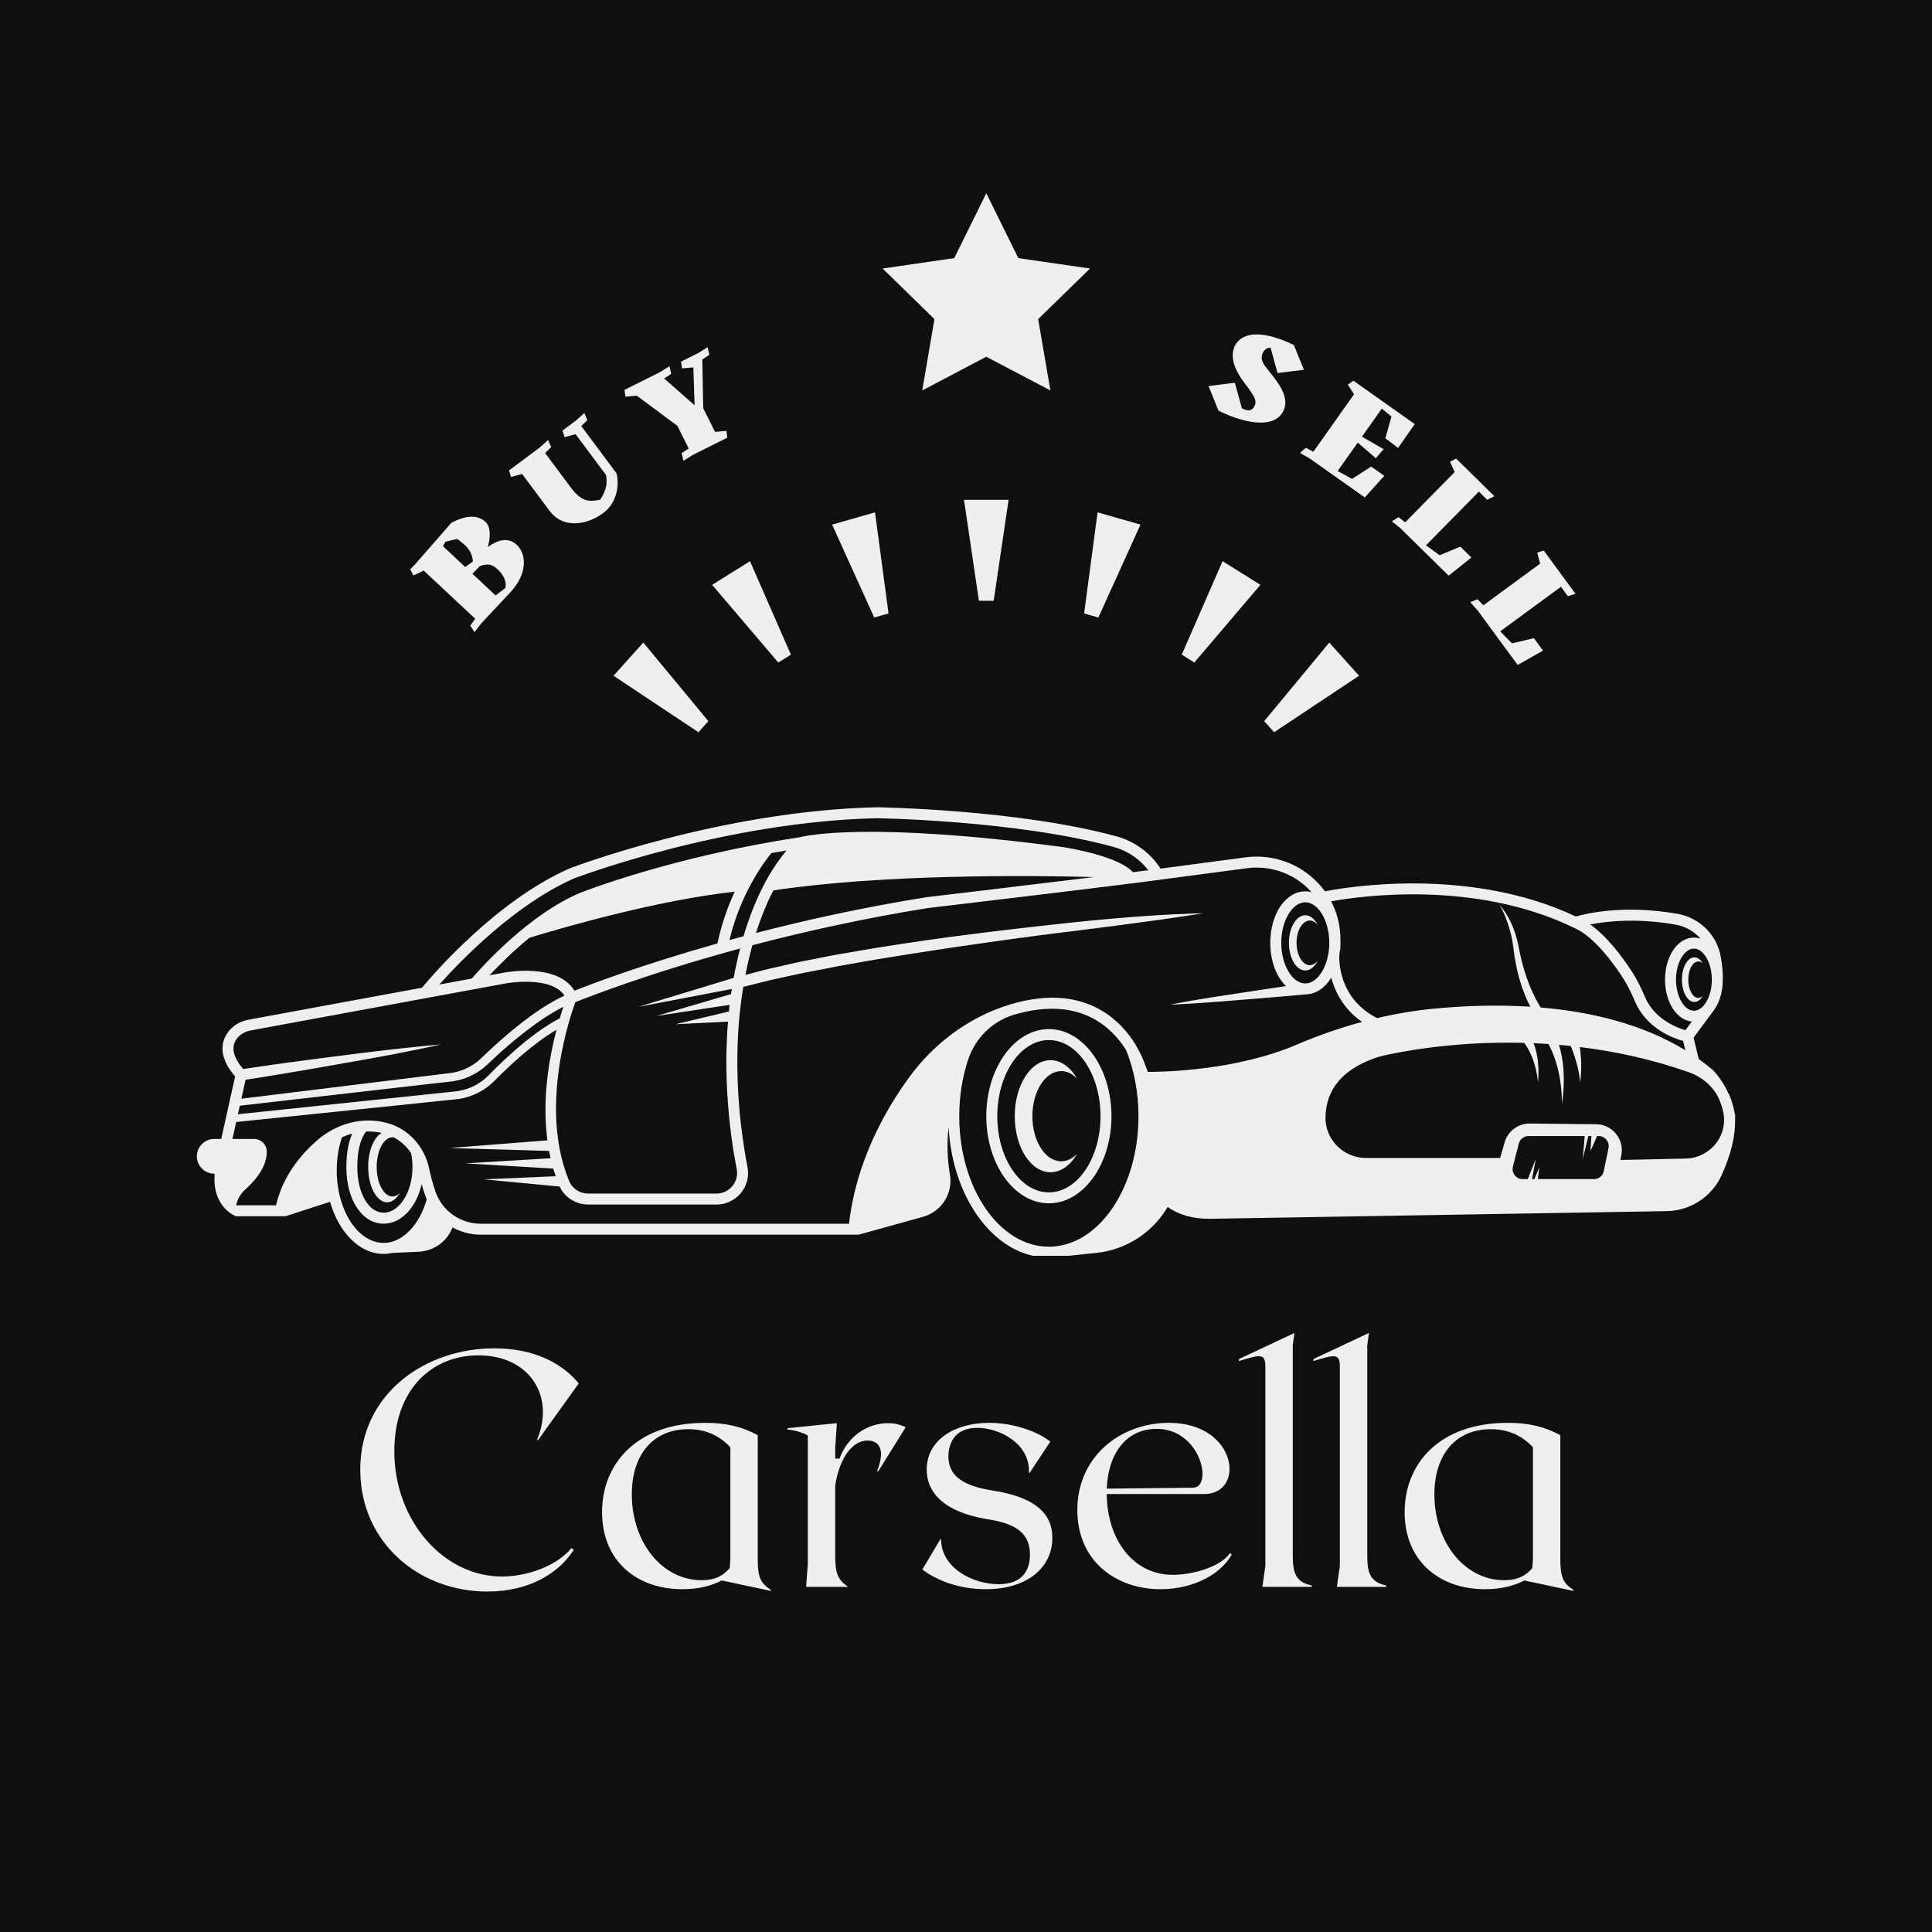 <svg xmlns="http://www.w3.org/2000/svg" xmlns:xlink="http://www.w3.org/1999/xlink" width="500" zoomAndPan="magnify" viewBox="0 0 375 375" height="500" preserveAspectRatio="xMidYMid meet" version="1.0"><defs><g/><clipPath id="b13af9d198"><path d="M 38 156 L 337 156 L 337 243.75 L 38 243.75 Z M 38 156 " clip-rule="nonzero"/></clipPath><clipPath id="367e9c1b63"><path d="M 171 37.5 L 212 37.5 L 212 76 L 171 76 Z M 171 37.5 " clip-rule="nonzero"/></clipPath></defs><rect x="-37.5" width="450" fill="#ffffff" y="-37.5" height="450" fill-opacity="1"/><rect x="-37.5" width="450" fill="#100f0d" y="-37.5" height="450" fill-opacity="1"/><g clip-path="url(#b13af9d198)"><path fill="#efefef" d="M 186.191 216.664 C 186.191 212.812 186.773 209.117 187.918 205.664 C 189.305 201.512 192.547 198.305 196.594 197.035 C 196.664 197.012 196.723 196.988 196.793 196.965 C 197.152 196.859 197.516 196.766 197.863 196.672 C 197.945 196.648 198.039 196.625 198.121 196.602 C 198.438 196.52 198.762 196.449 199.078 196.383 C 199.102 196.371 199.125 196.371 199.148 196.359 C 199.52 196.289 199.871 196.219 200.234 196.148 C 200.246 196.148 200.258 196.148 200.27 196.148 C 210.824 194.328 216.199 199.984 218.578 203.832 C 220.152 207.719 220.98 212.148 220.98 216.664 C 220.98 230.625 213.18 241.984 203.59 241.984 C 193.992 241.984 186.191 230.625 186.191 216.664 Z M 93.328 237.527 C 89.363 237.527 85.828 235.031 84.535 231.324 C 84.059 229.949 83.637 228.43 83.301 226.82 C 82.527 223.137 80.102 220.047 76.789 218.562 C 75.238 217.875 73.512 217.516 71.66 217.492 C 68.055 217.457 64.488 218.809 61.594 221.305 C 58.645 223.859 54.922 228.082 53.582 233.949 L 45.836 233.949 C 46.188 232.199 47.363 231.102 47.363 231.102 C 51.062 227.848 51.832 225.188 51.773 223.418 C 51.727 222.098 50.617 221.07 49.301 221.07 L 45.113 221.07 L 45.848 217.781 C 49.57 217.398 64.59 215.848 79.625 214.297 C 81.793 214.062 83.965 213.84 86.098 213.617 C 86.633 213.574 87.16 213.516 87.684 213.457 L 88.477 213.375 C 88.781 213.34 89.004 213.316 89.305 213.27 C 90.426 213.082 91.477 212.734 92.465 212.266 C 93.457 211.812 94.355 211.215 95.16 210.539 C 95.977 209.84 96.594 209.141 97.27 208.5 C 98.59 207.203 99.883 206.016 101.109 204.953 C 103.559 202.855 105.727 201.27 107.312 200.301 C 107.57 200.137 107.805 199.996 108.023 199.867 C 107.84 200.578 107.664 201.293 107.5 201.992 C 106.812 204.941 106.332 207.938 106.066 210.961 C 105.82 213.98 105.797 217.035 106.102 220.07 C 106.148 220.5 106.207 220.922 106.25 221.34 L 87.23 222.832 L 106.578 223.395 C 106.648 223.801 106.742 224.199 106.824 224.605 C 106.848 224.676 106.859 224.746 106.871 224.816 L 90.355 225.809 L 107.383 226.82 C 107.383 226.82 107.395 226.832 107.395 226.832 C 107.5 227.207 107.629 227.566 107.746 227.93 C 107.781 228.059 107.828 228.188 107.859 228.305 L 93.902 228.91 L 108.633 230.309 C 108.676 230.426 108.734 230.543 108.828 230.707 C 108.945 230.926 109.074 231.102 109.203 231.301 C 109.738 232.023 110.438 232.641 111.23 233.062 C 112.023 233.492 112.91 233.738 113.809 233.785 L 114.148 233.797 L 139.211 233.797 L 139.352 233.785 L 139.633 233.773 C 139.715 233.773 139.852 233.75 139.969 233.727 L 140.332 233.668 C 140.574 233.621 140.773 233.551 140.996 233.492 C 141.848 233.215 142.641 232.734 143.293 232.117 C 144.613 230.879 145.336 229.027 145.184 227.23 L 145.09 226.555 L 144.996 226.004 L 144.785 224.91 L 144.426 222.738 C 143.969 219.824 143.621 216.883 143.41 213.945 C 143.188 210.996 143.094 208.055 143.117 205.105 C 143.164 202.152 143.305 199.203 143.621 196.277 C 143.809 194.703 144.004 193.129 144.262 191.551 C 144.855 191.402 146 191.121 147.598 190.723 C 148.191 190.574 148.867 190.398 149.59 190.223 C 150.316 190.059 151.109 189.895 151.949 189.711 C 153.629 189.348 155.504 188.906 157.605 188.52 C 158.652 188.32 159.738 188.113 160.871 187.902 C 161.43 187.785 162 187.668 162.586 187.551 C 163.168 187.445 163.762 187.355 164.355 187.238 C 166.758 186.816 169.289 186.34 171.926 185.93 C 174.551 185.512 177.27 185.055 180.031 184.648 C 181.422 184.438 182.809 184.227 184.207 184.008 C 185.605 183.809 187.02 183.598 188.43 183.398 C 191.242 182.98 194.051 182.594 196.828 182.211 C 199.602 181.824 202.332 181.488 204.98 181.137 C 207.629 180.801 210.18 180.508 212.605 180.18 C 213.82 180.031 215 179.879 216.141 179.738 C 217.285 179.586 218.379 179.434 219.441 179.293 C 221.551 179.004 223.5 178.746 225.215 178.512 C 226.93 178.258 228.434 178.047 229.672 177.859 C 232.133 177.5 233.543 177.266 233.543 177.266 C 233.543 177.266 232.109 177.277 229.625 177.395 C 228.375 177.441 226.859 177.512 225.121 177.613 C 223.395 177.719 221.438 177.859 219.312 178.023 C 217.18 178.188 214.871 178.387 212.434 178.617 C 209.996 178.852 207.43 179.133 204.77 179.422 C 202.121 179.715 199.383 180.008 196.594 180.344 C 193.805 180.672 190.973 181.008 188.148 181.383 C 185.328 181.742 182.492 182.105 179.719 182.516 C 176.941 182.898 174.211 183.34 171.566 183.75 C 168.93 184.148 166.375 184.625 163.961 185.031 C 161.547 185.418 159.273 185.906 157.16 186.316 C 155.062 186.699 153.137 187.18 151.434 187.551 C 150.582 187.738 149.777 187.926 149.043 188.09 C 148.32 188.273 147.645 188.449 147.051 188.602 C 146.082 188.859 145.289 189.066 144.68 189.23 C 144.785 188.684 144.902 188.125 145.031 187.574 C 145.301 186.188 145.684 184.836 146.035 183.469 C 155.855 180.891 167.344 178.305 179.949 176.273 C 181.023 176.156 216.164 171.98 224.852 170.793 L 242.055 168.52 C 246 167.992 250.012 169.16 253.055 171.703 C 253.602 172.156 254.094 172.648 254.559 173.16 C 254.164 173.055 253.766 173.008 253.359 173.008 C 249.543 173.008 246.559 177.406 246.559 183.004 C 246.559 186.574 247.77 189.641 249.613 191.402 C 249.461 191.426 249.312 191.449 249.148 191.473 C 247.922 191.656 246.488 191.867 244.961 192.09 C 243.434 192.324 241.801 192.578 240.168 192.824 C 238.535 193.082 236.902 193.324 235.363 193.559 C 233.832 193.805 232.41 194.047 231.188 194.246 C 229.961 194.469 228.945 194.645 228.234 194.785 C 227.523 194.91 227.129 194.992 227.129 194.992 C 227.129 194.992 227.535 194.98 228.258 194.957 C 228.98 194.922 230.008 194.863 231.258 194.793 C 232.492 194.715 233.926 194.621 235.477 194.504 C 237.02 194.375 238.664 194.246 240.32 194.117 C 241.965 193.988 243.609 193.852 245.148 193.734 C 246.699 193.594 248.133 193.477 249.367 193.371 C 251.598 193.172 253.148 193.035 253.43 193.012 C 255.422 192.977 257.184 191.75 258.395 189.77 C 259.121 192.473 260.754 195.844 264.379 198.352 C 260.145 199.496 255.902 200.965 251.68 202.773 C 239.98 207.766 226.055 208.055 222.789 208.055 L 222.09 206.203 C 222.008 205.969 221.543 204.684 220.539 203.016 C 220.527 202.992 220.527 202.969 220.516 202.949 L 220.434 202.797 C 217.855 198.562 212.023 192.289 200.723 193.922 C 200.605 193.934 200.5 193.957 200.395 193.969 C 200.199 194 200 194.035 199.801 194.07 C 199.496 194.117 199.184 194.176 198.867 194.246 C 198.762 194.27 198.656 194.293 198.555 194.316 C 198.273 194.375 197.98 194.445 197.691 194.516 C 197.574 194.551 197.469 194.574 197.352 194.609 C 196.969 194.703 196.594 194.805 196.195 194.922 C 196.195 194.922 196.188 194.922 196.188 194.934 L 196.117 194.945 C 196.082 194.957 196.035 194.98 195.988 194.992 C 188.348 197.312 181.445 202.305 176.512 209.047 C 171.891 215.367 166.164 225.387 164.801 237.527 Z M 76.184 232.234 C 74.492 232.234 73.117 229.656 73.117 226.496 C 73.117 223.324 74.492 220.746 76.184 220.746 C 76.277 220.746 76.371 220.758 76.453 220.77 C 77.805 221.492 78.938 222.543 79.789 223.824 C 79.977 224.711 80.066 225.621 80.066 226.555 C 80.066 231.348 77.516 235.383 74.48 235.383 C 71.555 235.383 69.352 231.594 69.352 226.555 C 69.352 223.418 69.922 221.094 71.062 219.625 C 71.203 219.625 71.355 219.613 71.508 219.613 C 71.555 219.613 71.602 219.613 71.637 219.613 C 72.488 219.625 73.316 219.719 74.086 219.906 C 72.57 220.746 71.461 223.383 71.461 226.496 C 71.461 230.285 73.105 233.363 75.137 233.363 C 76.09 233.363 76.941 232.688 77.594 231.582 C 77.176 231.988 76.699 232.234 76.184 232.234 Z M 65.359 227.148 C 65.359 224.922 65.711 222.715 66.375 220.746 C 67.027 220.453 67.695 220.207 68.371 220.035 C 67.613 221.738 67.227 223.918 67.227 226.555 C 67.227 232.898 70.281 237.516 74.48 237.516 C 77.934 237.516 80.863 234.273 81.84 229.832 C 82.051 230.59 82.285 231.324 82.527 232.023 C 82.621 232.281 82.715 232.535 82.832 232.793 C 81.375 237.867 78.062 241.25 74.48 241.25 C 69.453 241.25 65.359 234.926 65.359 227.148 Z M 46.035 201.523 C 46.641 200.742 47.574 200.219 48.66 200.008 L 98.273 190.863 C 98.367 190.852 106.93 189.312 109.574 193.242 C 108.539 193.723 107.547 194.258 106.578 194.84 C 105.285 195.609 104.047 196.449 102.836 197.336 C 100.422 199.086 98.145 201.012 95.953 203.004 C 95.406 203.508 94.855 204.008 94.32 204.523 L 93.516 205.293 C 93.258 205.547 93.016 205.758 92.746 205.98 C 91.695 206.844 90.473 207.496 89.164 207.891 C 88.84 207.996 88.5 208.078 88.176 208.148 C 88.012 208.184 87.871 208.219 87.672 208.242 L 87.148 208.312 L 80.57 209.117 L 46.852 213.258 L 47.668 209.57 C 47.926 209.535 48.25 209.492 48.625 209.434 C 49.688 209.258 51.203 209.023 53.023 208.73 C 54.828 208.43 56.953 208.066 59.227 207.695 C 61.488 207.309 63.914 206.879 66.328 206.445 C 68.742 206.027 71.168 205.605 73.434 205.176 C 74.562 204.965 75.66 204.754 76.699 204.57 C 77.734 204.359 78.715 204.16 79.613 203.984 C 81.422 203.637 82.926 203.309 83.977 203.086 C 85.035 202.855 85.633 202.727 85.633 202.727 C 85.633 202.727 85.023 202.785 83.953 202.879 C 82.879 202.969 81.352 203.121 79.508 203.32 C 78.598 203.414 77.605 203.52 76.559 203.637 C 75.508 203.766 74.398 203.891 73.258 204.02 C 70.973 204.289 68.535 204.594 66.098 204.918 C 63.66 205.234 61.223 205.523 58.945 205.84 C 56.66 206.156 54.539 206.445 52.707 206.691 C 50.887 206.961 49.371 207.18 48.297 207.332 C 47.844 207.402 47.48 207.461 47.203 207.496 C 45.172 205.129 44.777 203.121 46.035 201.523 Z M 147.41 179.109 C 147.891 177.719 148.449 176.367 149.031 175.039 C 149.371 174.293 149.73 173.555 150.117 172.82 C 171.461 169.637 199.602 169.906 212.363 170.234 C 198.68 171.91 179.938 174.141 179.684 174.164 L 179.637 174.176 C 167.484 176.133 156.344 178.594 146.734 181.09 C 146.957 180.426 147.164 179.762 147.41 179.109 Z M 141.578 182.469 C 143.832 173.078 148.637 166.898 149.73 165.578 C 150.688 165.402 151.668 165.242 152.66 165.078 C 151.352 166.641 150.199 168.332 149.172 170.094 C 148.414 171.422 147.727 172.773 147.098 174.164 C 146.477 175.551 145.906 176.961 145.406 178.398 C 145.137 179.109 144.914 179.844 144.668 180.555 C 144.555 180.949 144.438 181.336 144.32 181.73 C 143.387 181.977 142.477 182.223 141.578 182.469 Z M 102.754 182.023 C 109.438 179.984 127.617 174.711 142.605 173.078 C 141.312 175.867 140.074 179.238 139.258 183.121 C 124.527 187.273 114.484 191.109 111.5 192.301 C 108.246 186.898 98.332 188.684 97.891 188.777 L 95.02 189.301 C 96.758 187.434 99.5 184.695 102.754 182.023 Z M 108.422 197.781 C 108.176 197.898 107.895 198.062 107.57 198.246 C 107.23 198.434 106.859 198.656 106.449 198.922 C 104.793 199.949 102.555 201.582 100.07 203.754 C 98.824 204.836 97.516 206.051 96.164 207.379 C 95.488 208.031 94.832 208.777 94.156 209.363 C 93.457 209.945 92.664 210.469 91.812 210.879 C 90.949 211.273 90.004 211.59 89.059 211.742 C 88.852 211.789 88.547 211.824 88.312 211.848 L 87.531 211.93 C 86.996 211.984 86.473 212.043 85.934 212.102 C 83.801 212.324 81.645 212.547 79.473 212.781 C 65.023 214.297 50.586 215.824 46.176 216.277 L 46.547 214.621 L 80.758 210.691 L 85.141 210.191 L 87.348 209.945 L 87.906 209.875 C 88.082 209.852 88.301 209.805 88.488 209.77 C 88.887 209.688 89.27 209.605 89.645 209.492 C 91.16 209.035 92.582 208.289 93.82 207.297 C 94.121 207.055 94.426 206.773 94.695 206.527 L 95.5 205.77 C 96.023 205.27 96.57 204.777 97.109 204.289 C 99.289 202.352 101.539 200.477 103.895 198.797 C 105.074 197.945 106.273 197.141 107.523 196.418 C 108.117 196.066 108.734 195.727 109.355 195.414 C 109.098 196.16 108.863 196.906 108.645 197.664 C 108.574 197.699 108.492 197.734 108.422 197.781 Z M 142.945 187.121 C 142.746 188.008 142.57 188.906 142.406 189.805 L 123.91 195.426 L 142.047 191.961 C 142 192.301 141.941 192.625 141.895 192.953 L 127.422 197.199 L 141.625 195.039 C 141.578 195.379 141.543 195.715 141.508 196.055 C 141.496 196.148 141.484 196.242 141.484 196.336 L 131.141 198.797 L 141.301 198.305 C 141.113 200.566 141.031 202.82 140.984 205.082 C 140.961 208.09 141.066 211.102 141.289 214.098 C 141.508 217.105 141.859 220.094 142.312 223.066 L 142.699 225.293 L 142.898 226.402 L 143.004 226.949 L 143.059 227.395 C 143.152 228.559 142.688 229.762 141.824 230.566 C 141.402 230.973 140.879 231.289 140.332 231.465 C 140.191 231.5 140.039 231.57 139.91 231.582 L 139.727 231.613 C 139.656 231.625 139.621 231.648 139.504 231.648 L 139.012 231.672 L 114.148 231.672 L 113.926 231.66 C 113.344 231.625 112.762 231.465 112.234 231.195 C 111.723 230.902 111.266 230.52 110.93 230.039 C 110.848 229.926 110.754 229.797 110.695 229.691 C 110.637 229.609 110.555 229.422 110.484 229.258 L 110.102 228.293 C 109.973 227.953 109.855 227.613 109.738 227.266 C 109.633 226.926 109.516 226.59 109.414 226.238 C 109.227 225.551 109.016 224.852 108.863 224.141 C 108.539 222.738 108.328 221.305 108.164 219.859 C 107.852 216.965 107.859 214.039 108.082 211.125 C 108.316 208.207 108.758 205.293 109.402 202.422 C 109.996 199.75 110.742 197.07 111.676 194.516 C 113.586 193.746 125.531 189.012 143.668 184.102 C 143.398 185.102 143.141 186.105 142.945 187.121 Z M 111.395 170.512 C 112.328 170.164 140.574 159.504 170.141 158.812 C 170.41 158.824 197.223 159.223 216.117 164.379 C 218.848 165.125 221.191 166.711 222.883 168.914 C 222.008 169.031 221.004 169.148 219.898 169.289 C 217.215 166.312 208.328 164.738 206.438 164.438 C 168.637 159.398 156.414 162.207 155.297 162.5 C 130.418 166.266 112.969 173.16 112.781 173.23 C 102.625 177.418 93.223 188.008 91.566 189.941 L 85.27 191.098 C 89.48 186.387 99.977 175.539 111.395 170.512 Z M 253.359 190.887 C 250.828 190.887 248.691 187.273 248.691 183.004 C 248.691 178.746 250.828 175.133 253.359 175.133 C 255.879 175.133 258.012 178.746 258.012 183.004 C 258.012 187.273 255.879 190.887 253.359 190.887 Z M 305.328 179.996 L 305.727 180.18 L 305.738 180.18 C 309.516 181.941 313.164 186.957 315.043 189.863 C 315.824 191.074 316.547 192.496 317.328 194.328 C 319.582 199.672 324.805 201.535 326.695 202.051 L 327.125 203.855 C 318.719 198.727 308.758 196.371 299.043 195.555 C 298.949 195.391 298.844 195.227 298.727 195.039 C 298.516 194.68 298.285 194.258 298.039 193.793 C 297.805 193.312 297.551 192.801 297.305 192.254 C 297.176 191.973 297.059 191.68 296.941 191.391 C 296.812 191.086 296.699 190.781 296.582 190.48 C 296.348 189.852 296.137 189.195 295.93 188.531 C 295.73 187.855 295.508 187.18 295.355 186.48 C 295.262 186.129 295.18 185.781 295.102 185.441 C 295.031 185.09 294.961 184.742 294.891 184.391 C 294.75 183.703 294.621 182.98 294.434 182.316 C 294.086 180.961 293.617 179.75 293.117 178.758 C 292.617 177.777 292.137 176.996 291.742 176.484 C 291.367 175.961 291.109 175.703 291.109 175.703 C 291.109 175.703 291.297 176.016 291.578 176.578 C 291.73 176.855 291.883 177.219 292.055 177.613 C 292.23 178.023 292.418 178.477 292.582 178.992 C 292.93 180.008 293.281 181.207 293.527 182.516 C 293.652 183.18 293.723 183.844 293.828 184.566 C 293.875 184.93 293.922 185.289 293.969 185.652 C 294.027 186.012 294.098 186.375 294.168 186.734 C 294.285 187.457 294.457 188.184 294.621 188.895 C 294.797 189.594 294.996 190.293 295.203 190.945 C 295.309 191.285 295.426 191.598 295.531 191.914 C 295.648 192.242 295.754 192.543 295.883 192.848 C 296.102 193.441 296.348 194 296.594 194.504 C 296.746 194.828 296.895 195.121 297.047 195.402 C 290.41 194.98 283.949 195.238 278.27 195.785 C 274.633 196.137 270.969 196.754 267.297 197.617 C 259.75 193.805 259.914 186.27 259.961 185.418 C 260.004 185.078 260.051 184.73 260.074 184.379 L 260.145 184.379 C 260.191 183.41 260.203 182.469 260.156 181.57 C 260.039 179.203 259.434 176.961 258.371 174.945 C 264.145 173.895 286.199 170.793 305.328 179.996 Z M 325.285 179.48 C 327.184 179.82 328.863 180.812 330.078 182.211 C 329.656 182.07 329.238 181.988 328.793 181.988 C 325.645 181.988 323.184 185.582 323.184 190.152 C 323.184 194.527 325.434 197.992 328.387 198.281 L 327.137 199.961 C 325.504 199.484 321.121 197.84 319.289 193.512 C 318.461 191.551 317.68 190.023 316.828 188.707 C 314.809 185.57 311.895 181.73 308.652 179.434 C 311.812 178.816 317.738 178.141 325.285 179.48 Z M 328.793 196.184 C 326.906 196.184 325.309 193.418 325.309 190.152 C 325.309 186.887 326.906 184.125 328.793 184.125 C 330.672 184.125 332.27 186.887 332.27 190.152 C 332.27 192.195 331.652 194.035 330.719 195.133 L 330.719 195.121 L 330.684 195.18 C 330.137 195.809 329.484 196.184 328.793 196.184 Z M 297.828 228.863 L 297.363 228.863 L 298.086 224.969 L 296.547 228.863 L 295.531 228.863 C 294.273 228.863 293.352 227.672 293.652 226.449 L 294.797 221.969 C 295.02 221.105 295.789 220.512 296.676 220.512 L 307.59 220.512 L 307.219 224.969 L 308.289 220.512 L 308.875 220.512 L 308.723 223.406 L 309.992 220.512 L 310.32 220.512 C 310.625 220.512 310.902 220.582 311.16 220.699 C 311.172 220.711 311.195 220.723 311.219 220.734 C 311.242 220.746 311.277 220.77 311.301 220.781 C 311.383 220.828 311.465 220.887 311.543 220.957 C 312.07 221.387 312.359 222.098 312.211 222.832 L 311.289 227.312 C 311.113 228.223 310.32 228.863 309.398 228.863 L 298.504 228.863 L 298.762 226.578 Z M 333.508 212.977 C 333.703 213.398 333.879 213.828 334.043 214.262 L 334.078 214.379 C 334.254 214.879 334.383 215.332 334.473 215.777 C 334.59 216.277 334.648 216.793 334.648 217.281 L 334.648 217.375 C 334.648 217.387 334.648 217.398 334.648 217.41 C 334.637 221.434 331.312 224.781 327.242 224.875 L 314.531 225.152 L 314.707 224.164 C 314.984 222.691 314.59 221.188 313.645 220.047 C 312.699 218.902 311.312 218.227 309.82 218.215 L 296.941 218.074 C 296.93 218.074 296.918 218.074 296.895 218.074 C 294.668 218.074 292.688 219.555 292.066 221.691 L 291.168 224.758 L 265.102 224.758 C 261.395 224.758 258.176 222.133 257.43 218.527 C 257.324 217.969 257.266 217.398 257.277 216.816 C 257.383 211.426 260.613 207.578 266.898 205.363 C 267.363 205.199 267.867 205.059 268.438 204.918 C 271.438 204.219 281.992 202.051 295.848 202.422 C 295.883 202.469 295.906 202.504 295.941 202.551 C 296.102 202.773 296.254 203.004 296.418 203.262 C 296.57 203.508 296.711 203.785 296.871 204.066 C 297 204.348 297.152 204.637 297.27 204.941 C 297.387 205.246 297.527 205.535 297.621 205.852 C 297.711 206.156 297.828 206.457 297.898 206.762 C 297.98 207.055 298.062 207.344 298.133 207.625 C 298.18 207.902 298.238 208.172 298.285 208.418 C 298.391 208.906 298.426 209.328 298.469 209.605 C 298.504 209.91 298.527 210.074 298.527 210.074 C 298.527 210.074 298.539 209.91 298.562 209.605 C 298.574 209.316 298.621 208.895 298.609 208.383 C 298.621 208.125 298.621 207.859 298.621 207.566 C 298.598 207.262 298.586 206.961 298.562 206.633 C 298.551 206.316 298.492 205.992 298.457 205.652 C 298.426 205.305 298.344 204.977 298.285 204.625 C 298.227 204.289 298.121 203.949 298.051 203.613 C 297.934 203.285 297.852 202.949 297.723 202.645 C 297.711 202.586 297.688 202.539 297.664 202.48 C 298.621 202.527 299.578 202.574 300.547 202.645 C 300.652 202.82 300.746 203.016 300.863 203.227 C 301.129 203.777 301.422 204.43 301.68 205.152 C 301.816 205.512 301.934 205.898 302.062 206.293 C 302.168 206.691 302.297 207.086 302.391 207.496 C 302.473 207.902 302.586 208.312 302.656 208.719 C 302.727 209.129 302.809 209.535 302.855 209.922 C 302.914 210.32 302.961 210.703 303.008 211.066 C 303.031 211.426 303.066 211.777 303.09 212.09 C 303.148 212.734 303.148 213.258 303.16 213.629 C 303.184 214.004 303.184 214.227 303.184 214.227 C 303.184 214.227 303.207 214.016 303.254 213.641 C 303.301 213.27 303.391 212.734 303.426 212.09 C 303.449 211.766 303.473 211.414 303.496 211.055 C 303.508 210.68 303.52 210.285 303.531 209.887 C 303.543 209.48 303.52 209.059 303.508 208.629 C 303.508 208.195 303.461 207.766 303.438 207.332 C 303.402 206.891 303.344 206.457 303.301 206.027 C 303.23 205.605 303.172 205.176 303.09 204.766 C 302.949 204.055 302.773 203.391 302.598 202.809 C 303.355 202.867 304.117 202.938 304.887 203.016 C 305.188 203.754 305.527 204.684 305.816 205.652 C 305.98 206.191 306.133 206.727 306.25 207.238 C 306.367 207.754 306.461 208.242 306.52 208.664 C 306.59 209.082 306.633 209.434 306.656 209.676 C 306.68 209.934 306.691 210.074 306.691 210.074 C 306.691 210.074 306.715 209.934 306.75 209.688 C 306.785 209.434 306.82 209.082 306.855 208.652 C 306.891 208.219 306.914 207.707 306.914 207.168 C 306.914 206.621 306.902 206.051 306.867 205.465 C 306.82 204.684 306.738 203.914 306.645 203.227 C 313.398 204.055 320.594 205.57 327.852 208.137 C 330.344 209.023 332.352 210.738 333.508 212.977 Z M 336.785 217.316 C 336.785 217.305 336.785 217.281 336.785 217.27 L 336.785 216.207 L 336.703 216.207 C 336.668 215.918 336.621 215.613 336.551 215.332 C 336.445 214.844 336.316 214.355 336.141 213.84 L 336.082 213.652 C 336.082 213.652 336.082 213.652 336.082 213.641 C 335.992 213.387 335.898 213.117 335.793 212.859 C 335.676 212.57 335.535 212.277 335.395 212.008 C 334.172 209.434 332.586 207.801 332.516 207.73 L 332.445 207.66 C 331.57 206.926 330.66 206.227 329.727 205.57 L 328.723 201.406 L 332.352 196.496 C 333.602 195.016 334.395 192.754 334.395 190.164 L 334.406 190.164 C 334.406 190.164 334.395 190.164 334.395 190.152 C 334.395 190.152 334.406 190.152 334.406 190.152 C 334.406 190.152 334.395 190.141 334.395 190.141 C 334.418 188.801 334.289 187.309 333.996 185.688 C 333.262 181.477 329.902 178.141 325.656 177.383 C 315.125 175.516 307.707 177.359 305.875 177.895 C 285.281 168.168 261.559 172.145 257.172 173.008 C 256.391 171.934 255.469 170.957 254.418 170.07 C 250.922 167.141 246.312 165.812 241.777 166.406 L 225.262 168.602 C 223.277 165.52 220.258 163.305 216.676 162.324 C 197.527 157.102 170.445 156.691 170.129 156.691 C 139.793 157.391 110.895 168.426 110.613 168.543 L 110.566 168.555 C 96.281 174.828 83.871 189.348 81.91 191.715 L 48.262 197.922 C 46.676 198.211 45.289 199.016 44.367 200.207 C 43.227 201.641 41.93 204.66 45.641 208.941 L 42.934 221.07 L 41.582 221.07 C 39.727 221.07 38.211 222.59 38.211 224.441 C 38.211 226.297 39.727 227.812 41.582 227.812 L 41.648 227.812 L 41.625 228.91 C 41.625 234.578 45.836 236.094 45.836 236.094 L 45.836 236.07 L 55.344 236.07 L 55.355 236 C 55.355 236.035 55.355 236.059 55.355 236.094 L 64.066 233.27 C 65.746 239.195 69.781 243.383 74.48 243.383 C 75.055 243.383 75.613 243.312 76.16 243.195 L 81.246 242.965 C 84.195 242.824 86.82 240.969 87.824 238.238 C 89.48 239.137 91.359 239.652 93.328 239.652 L 166.727 239.652 L 166.738 239.629 L 179.145 236.188 C 182.727 235.195 185 231.672 184.383 228.012 C 183.949 225.457 183.719 222.285 184.125 218.809 C 184.906 232.945 193.34 244.105 203.59 244.105 C 204.395 244.105 205.191 244.035 205.973 243.895 L 212.828 243.184 C 218.672 242.566 223.758 239.195 226.648 234.262 C 228.762 235.789 231.465 236.57 234.73 236.57 L 323.582 235.078 C 328.094 234.996 332.234 232.293 334.125 228.188 C 335.957 224.199 336.844 220.547 336.785 217.316 " fill-opacity="1" fill-rule="nonzero"/></g><path fill="#efefef" d="M 254.234 187.344 C 252.809 187.344 251.656 185.395 251.656 183.004 C 251.656 180.625 252.809 178.676 254.234 178.676 C 254.828 178.676 255.363 179.016 255.797 179.586 C 255.211 178.41 254.336 177.648 253.359 177.648 C 251.598 177.648 250.176 180.055 250.176 183.004 C 250.176 185.965 251.598 188.367 253.359 188.367 C 254.336 188.367 255.211 187.609 255.797 186.434 C 255.363 186.992 254.828 187.344 254.234 187.344 " fill-opacity="1" fill-rule="nonzero"/><path fill="#efefef" d="M 329.656 186.609 C 329.961 186.609 330.242 186.734 330.496 186.957 C 330.078 186.258 329.508 185.824 328.875 185.824 C 327.547 185.824 326.461 187.762 326.461 190.152 C 326.461 192.543 327.547 194.48 328.875 194.48 C 329.508 194.48 330.078 194.047 330.496 193.348 C 330.242 193.559 329.961 193.688 329.656 193.688 C 328.574 193.688 327.688 192.102 327.688 190.152 C 327.688 188.195 328.574 186.609 329.656 186.609 " fill-opacity="1" fill-rule="nonzero"/><path fill="#efefef" d="M 203.59 231.441 C 198.062 231.441 193.574 224.805 193.574 216.664 C 193.574 208.512 198.062 201.875 203.59 201.875 C 209.109 201.875 213.609 208.512 213.609 216.664 C 213.609 224.805 209.109 231.441 203.59 231.441 Z M 203.59 199.75 C 196.887 199.75 191.438 207.332 191.438 216.664 C 191.438 225.98 196.887 233.562 203.59 233.562 C 210.285 233.562 215.734 225.98 215.734 216.664 C 215.734 207.332 210.285 199.75 203.59 199.75 " fill-opacity="1" fill-rule="nonzero"/><path fill="#efefef" d="M 205.984 207.902 C 207.125 207.902 208.176 208.441 209.062 209.363 C 207.789 207.156 205.949 205.781 203.906 205.781 C 200.07 205.781 196.957 210.645 196.957 216.664 C 196.957 222.656 200.07 227.531 203.906 227.531 C 205.949 227.531 207.789 226.156 209.062 223.953 C 208.176 224.875 207.125 225.41 205.984 225.41 C 202.891 225.41 200.383 221.492 200.383 216.664 C 200.383 211.824 202.891 207.902 205.984 207.902 " fill-opacity="1" fill-rule="nonzero"/><path fill="#efefef" d="M 191.438 116.605 L 192.875 116.605 L 195.766 97.023 L 187.113 97.023 L 190.004 116.605 L 191.438 116.605 " fill-opacity="1" fill-rule="nonzero"/><path fill="#efefef" d="M 213.191 119.859 L 221.367 101.828 L 213.039 99.449 L 210.426 119.066 L 211.801 119.465 L 213.191 119.859 " fill-opacity="1" fill-rule="nonzero"/><path fill="#efefef" d="M 231.816 128.594 L 244.645 113.516 L 240.973 111.219 L 237.297 108.93 L 229.379 127.066 L 230.59 127.836 L 231.816 128.594 " fill-opacity="1" fill-rule="nonzero"/><path fill="#efefef" d="M 247.305 142.125 L 263.797 131.16 L 258.012 124.723 L 245.379 139.98 L 246.348 141.051 L 247.305 142.125 " fill-opacity="1" fill-rule="nonzero"/><path fill="#efefef" d="M 171.074 119.465 L 172.465 119.066 L 169.84 99.449 L 161.512 101.828 L 169.688 119.859 L 171.074 119.465 " fill-opacity="1" fill-rule="nonzero"/><path fill="#efefef" d="M 152.285 127.836 L 153.512 127.066 L 145.578 108.93 L 141.906 111.219 L 138.23 113.516 L 151.062 128.594 L 152.285 127.836 " fill-opacity="1" fill-rule="nonzero"/><path fill="#efefef" d="M 136.527 141.051 L 137.496 139.98 L 124.867 124.723 L 119.082 131.16 L 135.574 142.125 L 136.527 141.051 " fill-opacity="1" fill-rule="nonzero"/><g clip-path="url(#367e9c1b63)"><path fill="#efefef" d="M 191.438 37.508 L 197.656 50.102 L 211.57 52.121 L 201.504 61.941 L 203.883 75.785 L 191.438 69.242 L 179.008 75.785 L 181.375 61.941 L 171.32 52.121 L 185.223 50.102 L 191.438 37.508 " fill-opacity="1" fill-rule="nonzero"/></g><g fill="#efefef" fill-opacity="1"><g transform="translate(67.007, 308.012)"><g><path d="M 44.355 -7.199 L 43.902 -7.523 C 41.113 -4.086 35.34 -2.012 30.414 -2.012 C 19.129 -2.012 9.531 -12.773 9.531 -26.328 C 9.531 -38.453 16.926 -44.938 25.875 -44.938 C 35.797 -44.938 40.789 -36.965 37.223 -28.531 L 37.418 -28.469 L 45.328 -39.492 C 42.344 -43.125 37.094 -46.301 28.922 -46.301 C 15.562 -46.301 2.918 -37.547 2.918 -22.762 C 2.918 -8.691 14.203 0.906 27.625 0.906 C 35.859 0.906 41.566 -2.789 44.355 -7.199 Z M 44.355 -7.199 "/></g></g></g><g fill="#efefef" fill-opacity="1"><g transform="translate(114.266, 308.012)"><g><path d="M 32.812 -5.316 L 32.812 -29.441 C 29.828 -31.062 26.781 -31.84 22.633 -31.84 C 9.207 -31.84 2.594 -23.801 2.594 -14.527 C 2.594 -4.992 9.34 0.453 18.223 0.453 C 21.27 0.453 23.863 -0.195 25.938 -1.297 C 25.938 -1.23 25.875 -1.23 25.875 -1.23 L 35.34 0.777 L 35.34 0.582 C 33.395 -0.715 32.812 -1.816 32.812 -5.316 Z M 8.367 -17.961 C 8.367 -25.613 12.449 -30.609 19.324 -30.609 C 23.02 -30.609 25.613 -29.117 27.496 -27.105 L 27.496 -6.16 C 27.496 -5.059 27.43 -4.281 27.367 -3.633 C 26.133 -2.203 24.578 -1.297 21.918 -1.297 C 14.203 -1.297 8.367 -8.691 8.367 -17.961 Z M 8.367 -17.961 "/></g></g></g><g fill="#efefef" fill-opacity="1"><g transform="translate(152.19, 308.012)"><g><path d="M 20.23 -31.773 C 15.953 -31.773 12.258 -29.051 10.766 -24.902 L 9.922 -24.902 L 9.922 -26.977 L 10.246 -31.773 L 0.648 -30.801 L 0.648 -30.543 C 2.012 -30.414 3.695 -29.961 4.605 -29.375 L 4.605 -4.473 L 4.281 0 L 12.449 0 C 10.504 -1.297 9.922 -2.527 9.922 -6.031 L 9.922 -19.648 C 10.57 -24.188 12.84 -28.402 16.211 -28.402 C 18.223 -28.402 19.844 -26.91 18.027 -22.438 L 18.285 -22.438 L 23.605 -30.996 C 22.371 -31.582 21.336 -31.773 20.23 -31.773 Z M 20.23 -31.773 "/></g></g></g><g fill="#efefef" fill-opacity="1"><g transform="translate(176.76, 308.012)"><g><path d="M 14.59 0.453 C 22.633 0.453 27.496 -3.762 27.496 -9.469 C 27.496 -12.32 26.523 -17.055 16.016 -18.676 C 12.062 -19.324 7.328 -20.555 7.328 -25.289 C 7.328 -27.949 8.625 -30.867 12.906 -30.867 C 17.184 -30.867 23.215 -27.883 22.957 -22.113 L 23.086 -22.113 L 27.105 -28.207 C 24.512 -30.219 19.906 -31.84 15.238 -31.84 C 8.559 -31.84 3.113 -28.531 3.113 -22.762 C 3.113 -19.324 5.121 -14.719 15.109 -13.098 C 20.039 -12.32 23.152 -10.637 23.152 -6.289 C 23.152 -3.242 21.723 -0.52 17.055 -0.52 C 12.125 -0.52 5.902 -3.633 5.902 -9.273 L 5.77 -9.273 L 2.27 -3.371 C 5.059 -1.23 9.469 0.453 14.59 0.453 Z M 14.59 0.453 "/></g></g></g><g fill="#efefef" fill-opacity="1"><g transform="translate(206.515, 308.012)"><g><path d="M 32.23 -6.551 C 30.219 -3.695 24.641 -2.336 21.141 -2.336 C 13.359 -2.336 8.367 -9.273 8.301 -18.027 L 27.234 -18.027 C 35.277 -18.027 33.719 -31.84 20.363 -31.84 C 11.023 -31.84 2.594 -25.355 2.594 -14.914 C 2.594 -4.992 10.117 0.453 18.742 0.453 C 25.355 0.453 30.609 -2.66 32.555 -6.289 Z M 17.961 -30.672 C 26.652 -30.672 28.922 -19.324 25.098 -19.258 L 8.301 -19.066 C 8.625 -26.395 12.449 -30.672 17.961 -30.672 Z M 17.961 -30.672 "/></g></g></g><g fill="#efefef" fill-opacity="1"><g transform="translate(241.133, 308.012)"><g><path d="M 9.793 -6.289 L 9.793 -46.883 L 10.117 -49.285 L -0.648 -44.227 L -0.648 -43.836 C 3.371 -45.07 4.473 -45.395 4.473 -42.801 L 4.473 -4.02 L 3.891 0 L 13.488 0 L 13.488 -0.258 C 10.246 -0.973 9.793 -2.789 9.793 -6.289 Z M 9.793 -6.289 "/></g></g></g><g fill="#efefef" fill-opacity="1"><g transform="translate(255.59, 308.012)"><g><path d="M 9.793 -6.289 L 9.793 -46.883 L 10.117 -49.285 L -0.648 -44.227 L -0.648 -43.836 C 3.371 -45.07 4.473 -45.395 4.473 -42.801 L 4.473 -4.02 L 3.891 0 L 13.488 0 L 13.488 -0.258 C 10.246 -0.973 9.793 -2.789 9.793 -6.289 Z M 9.793 -6.289 "/></g></g></g><g fill="#efefef" fill-opacity="1"><g transform="translate(270.046, 308.012)"><g><path d="M 32.812 -5.316 L 32.812 -29.441 C 29.828 -31.062 26.781 -31.84 22.633 -31.84 C 9.207 -31.84 2.594 -23.801 2.594 -14.527 C 2.594 -4.992 9.34 0.453 18.223 0.453 C 21.27 0.453 23.863 -0.195 25.938 -1.297 C 25.938 -1.23 25.875 -1.23 25.875 -1.23 L 35.34 0.777 L 35.34 0.582 C 33.395 -0.715 32.812 -1.816 32.812 -5.316 Z M 8.367 -17.961 C 8.367 -25.613 12.449 -30.609 19.324 -30.609 C 23.02 -30.609 25.613 -29.117 27.496 -27.105 L 27.496 -6.16 C 27.496 -5.059 27.43 -4.281 27.367 -3.633 C 26.133 -2.203 24.578 -1.297 21.918 -1.297 C 14.203 -1.297 8.367 -8.691 8.367 -17.961 Z M 8.367 -17.961 "/></g></g></g><g fill="#efefef" fill-opacity="1"><g transform="translate(91.577, 122.961)"><g><path d="M 3.105 -16.766 C 3.609 -18.652 3.73 -20.656 2.691 -21.629 C 0.996 -23.215 -1.305 -22.844 -3.953 -21.504 L -10.84 -13.621 L -11.949 -12.434 L -11.328 -11.262 L -9.328 -12.207 L 0.66 -2.859 L -0.305 -1.531 L 0.523 -0.262 L 1.855 -1.984 L 7.418 -7.926 C 11.027 -11.777 10.52 -15.527 8.723 -17.215 C 7.332 -18.516 5.438 -18.504 3.105 -16.766 Z M -2.855 -18.348 C -2.527 -18.156 -1.633 -17.43 -1.258 -17.078 C -0.156 -16.047 0.184 -14.746 0.199 -13.977 L 0.125 -13.898 L -1.289 -12.914 L -5.598 -16.945 L -5.117 -17.824 Z M 4.617 -7.383 L 0.117 -11.594 L 1.566 -13.09 C 2.758 -13.484 3.723 -13.66 4.965 -12.5 C 6.469 -11.094 6.738 -9.789 6.516 -8.836 Z M 4.617 -7.383 "/></g></g></g><g fill="#efefef" fill-opacity="1"><g transform="translate(108.525, 105.541)"><g><path d="M 0.648 -21.961 L 1.055 -20.695 L 3.191 -21.273 L 9.09 -13.355 C 9.328 -12.117 9.414 -10.762 7.969 -8.535 C 5.852 -8.152 4.414 -8.035 2.262 -10.926 L -2.723 -17.613 L -1.539 -18.75 L -2.133 -20.145 L -3.746 -18.688 L -9.727 -14.23 L -9.32 -12.965 L -7.184 -13.543 L -1.863 -6.402 C 0.898 -2.699 5.633 -3.777 8.539 -5.945 C 11.445 -8.113 11.652 -11.684 11.152 -13.656 L 4.301 -22.848 L 5.484 -23.984 L 4.895 -25.379 L 3.277 -23.922 Z M 0.648 -21.961 "/></g></g></g><g fill="#efefef" fill-opacity="1"><g transform="translate(128.393, 91.336)"><g><path d="M 3.805 -21.148 L 3.98 -19.832 L 6.188 -20.023 L 6.43 -12.68 L 0.523 -17.867 L 1.891 -18.773 L 1.551 -20.254 L -0.293 -19.102 L -7.18 -15.664 L -7.004 -14.348 L -4.797 -14.539 L 3.094 -8.676 L 5.285 -4.285 L 3.918 -3.375 L 4.258 -1.898 L 6.102 -3.047 L 12.773 -6.379 L 12.598 -7.695 L 10.395 -7.504 L 8.105 -12.086 L 7.922 -21.559 L 9.289 -22.469 L 8.953 -23.945 L 7.105 -22.797 Z M 3.805 -21.148 "/></g></g></g><g fill="#efefef" fill-opacity="1"><g transform="translate(233.08, 77.687)"><g><path d="M 3.43 2.031 C 8.367 4.461 14.25 5.684 16.023 2.078 C 17.285 -0.492 15.168 -3.238 13.262 -5.629 L 12.668 -6.375 C 11.73 -7.555 11.598 -8.316 12.086 -9.312 C 12.379 -9.906 13.012 -10.191 13.527 -10.234 L 14.891 -5.281 L 20.004 -5.914 L 18.066 -10.707 C 12.633 -13.379 8.129 -13.633 6.582 -10.488 C 5.5 -8.285 6.812 -5.586 8.316 -3.566 L 8.926 -2.746 C 10.574 -0.535 10.887 0.18 10.418 1.133 C 9.805 2.379 8.73 1.934 7.969 1.559 L 6.602 -3.395 L 1.492 -2.762 Z M 3.43 2.031 "/></g></g></g><g fill="#efefef" fill-opacity="1"><g transform="translate(251.998, 87.422)"><g><path d="M 10.441 5.527 L 7.637 4 L 11.539 -1.508 L 15.055 1.52 L 16.555 -0.246 L 12.355 -2.664 L 16.211 -8.113 L 18.082 -6.57 L 16.898 -2.348 L 19.371 -0.48 L 22.602 -5.102 L 10.691 -13.531 L 9.617 -12.754 L 10.824 -10.902 L 2.922 0.266 L 1.477 -0.512 L 0.332 0.484 L 2.219 1.57 L 12.902 9.133 L 16.695 4.941 L 14.145 3.137 Z M 10.441 5.527 "/></g></g></g><g fill="#efefef" fill-opacity="1"><g transform="translate(269.909, 100.65)"><g><path d="M 9.512 7.125 L 6.879 5.191 L 17.137 -5.234 L 18.758 -3.637 L 20.148 -4.336 L 12.727 -11.637 L 11.539 -11.043 L 12.438 -9.02 L 2.84 0.73 L 1.539 -0.266 L 0.25 0.531 L 1.938 1.906 L 11.27 11.09 L 15.684 7.559 L 13.543 5.453 Z M 9.512 7.125 "/></g></g></g><g fill="#efefef" fill-opacity="1"><g transform="translate(285.223, 116.324)"><g><path d="M 8.254 8.551 L 5.965 6.223 L 17.754 -2.434 L 19.098 -0.602 L 20.582 -1.066 L 14.418 -9.461 L 13.152 -9.062 L 13.715 -6.922 L 2.688 1.172 L 1.562 -0.02 L 0.16 0.562 L 1.609 2.191 L 9.355 12.742 L 14.277 9.961 L 12.5 7.539 Z M 8.254 8.551 "/></g></g></g></svg>